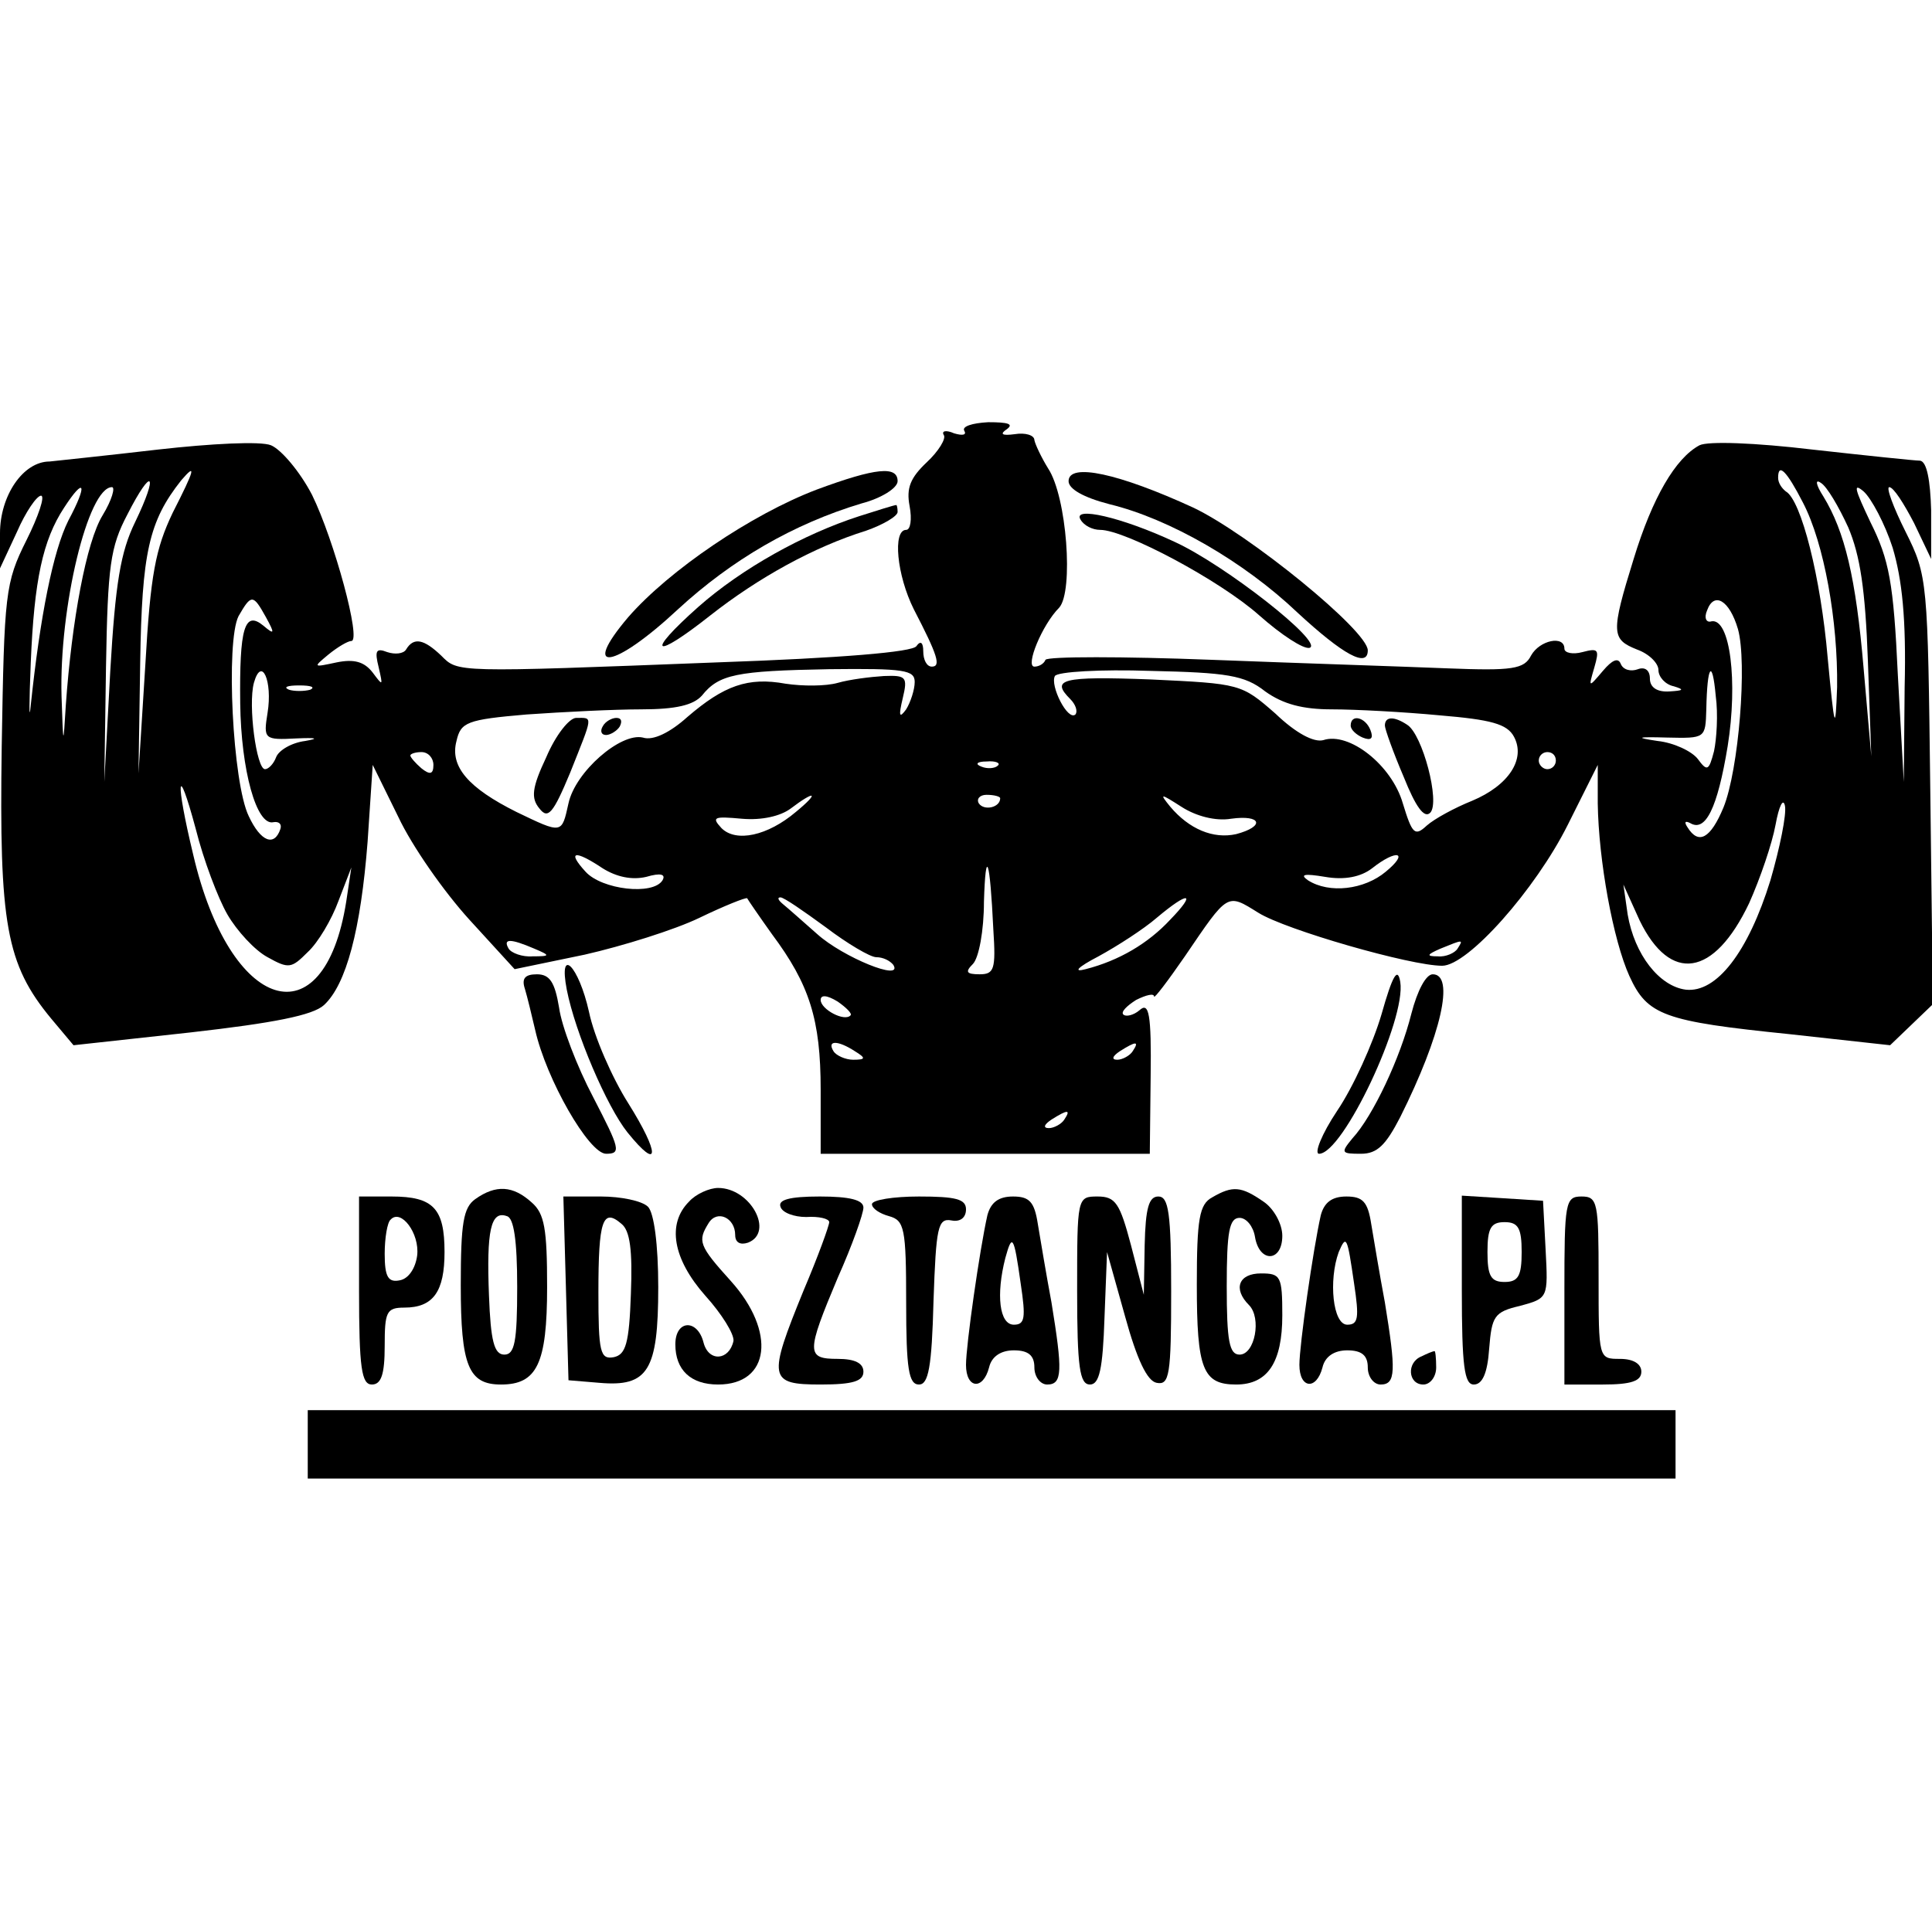 <?xml version="1.0" standalone="no"?>
<!DOCTYPE svg PUBLIC "-//W3C//DTD SVG 20010904//EN"
 "http://www.w3.org/TR/2001/REC-SVG-20010904/DTD/svg10.dtd">
<svg version="1.0" xmlns="http://www.w3.org/2000/svg"
 width="226pt" height="223pt" viewBox="0 0 226 223"
 preserveAspectRatio="xMidYMid meet">

<g transform="translate(0,223) scale(0.1,-0.1)"
fill="#000000" stroke="none">
<path d="M1128 1726 c3 -5 -2 -6 -12 -3 -9 4 -15 3 -12 -2 3 -4 -6 -19 -20
-32 -19 -18 -24 -30 -20 -51 3 -16 1 -28 -4 -28 -16 0 -11 -53 9 -93 28 -54
32 -67 21 -67 -6 0 -10 8 -10 18 0 10 -3 13 -8 6 -4 -7 -89 -14 -232 -19 -310
-12 -304 -12 -324 8 -20 19 -32 22 -41 7 -3 -5 -13 -6 -22 -3 -13 5 -15 2 -10
-18 5 -22 5 -22 -7 -6 -10 13 -22 16 -42 12 -28 -6 -28 -6 -10 9 11 9 23 16
27 16 12 0 -20 118 -46 171 -14 27 -36 53 -48 58 -12 5 -70 2 -132 -5 -60 -7
-118 -13 -127 -14 -31 0 -58 -40 -58 -84 l0 -41 20 43 c10 23 23 42 28 42 5 0
-3 -24 -17 -52 -25 -50 -26 -62 -29 -242 -3 -207 5 -254 58 -318 l26 -31 137
15 c97 11 143 20 156 32 26 24 43 88 51 191 l6 90 30 -61 c16 -34 53 -87 83
-120 l53 -58 82 17 c44 10 105 29 134 43 29 14 54 24 56 23 1 -2 14 -21 29
-42 44 -59 57 -100 57 -182 l0 -75 193 0 192 0 1 90 c1 74 -2 88 -13 78 -7 -6
-16 -8 -19 -5 -3 3 4 10 15 17 12 6 21 8 21 4 0 -3 16 18 36 47 51 75 49 74
86 51 32 -20 178 -62 215 -62 30 0 109 89 147 165 l35 70 0 -45 c1 -67 18
-160 37 -202 21 -46 40 -53 187 -68 l118 -13 25 24 25 24 -3 250 c-3 246 -3
251 -29 303 -14 28 -23 52 -19 52 5 0 17 -19 29 -42 l20 -42 0 57 c-1 35 -5
57 -13 58 -6 0 -63 6 -126 13 -67 8 -122 10 -132 5 -28 -15 -55 -61 -77 -133
-27 -87 -26 -94 4 -106 14 -5 25 -16 25 -24 0 -8 8 -17 18 -19 13 -4 11 -5 -5
-6 -15 -1 -23 5 -23 15 0 10 -6 14 -14 11 -8 -3 -17 -1 -20 6 -3 8 -10 5 -21
-8 -17 -20 -17 -20 -10 4 6 21 5 23 -14 18 -11 -3 -21 -1 -21 4 0 16 -29 10
-39 -8 -8 -16 -22 -18 -98 -15 -48 2 -173 6 -276 10 -104 4 -191 4 -194 0 -2
-5 -8 -8 -13 -8 -11 0 9 49 29 69 17 19 9 130 -13 163 -8 13 -15 28 -16 33 0
6 -11 9 -23 7 -15 -2 -18 0 -9 6 8 6 1 8 -22 8 -19 -1 -31 -5 -28 -10z m-926
-96 c-20 -42 -26 -72 -32 -178 l-8 -127 2 130 c2 128 10 165 48 213 18 21 16
13 -10 -38z m1907 12 c25 -48 41 -139 40 -216 -2 -54 -3 -50 -11 34 -8 94 -31
185 -49 195 -5 4 -9 10 -9 16 0 18 10 8 29 -29z m-1951 -23 c-17 -35 -23 -71
-29 -174 l-7 -130 2 135 c2 118 5 140 25 178 29 57 37 49 9 -9z m2004 -6 c14
-33 20 -73 23 -156 l4 -112 -9 103 c-9 106 -22 160 -47 201 -9 14 -10 21 -3
16 7 -4 21 -28 32 -52z m52 -24 c11 -37 16 -83 14 -163 l-1 -111 -7 126 c-5
107 -10 134 -32 178 -18 38 -21 47 -8 36 9 -8 25 -38 34 -66z m-2134 32 c-18
-36 -33 -112 -44 -216 -2 -22 -2 1 0 50 4 96 14 143 39 181 24 37 28 28 5 -15z
m40 6 c-19 -31 -36 -123 -43 -222 -3 -49 -3 -49 -5 10 -3 104 31 245 59 245 4
0 0 -15 -11 -33z m191 -119 c11 -20 10 -21 -3 -10 -22 18 -28 -3 -27 -91 1
-78 19 -144 39 -139 6 1 10 -2 8 -8 -7 -21 -23 -15 -37 15 -19 39 -27 204 -12
234 15 26 17 26 32 -1z m1722 -14 c11 -39 1 -165 -17 -209 -15 -36 -29 -44
-42 -23 -4 6 -3 8 3 5 18 -11 32 17 44 90 12 75 3 150 -19 146 -6 -2 -9 4 -5
13 8 22 26 12 36 -22z m-1720 -98 c-5 -31 -4 -32 34 -30 23 1 27 0 10 -3 -16
-2 -31 -11 -34 -19 -3 -8 -9 -14 -13 -14 -10 0 -20 75 -13 101 9 32 22 2 16
-35z m757 36 c0 -9 -5 -24 -10 -32 -8 -11 -9 -8 -4 13 6 25 4 27 -22 26 -16
-1 -40 -4 -54 -8 -14 -4 -41 -4 -61 -1 -44 8 -72 -2 -115 -39 -20 -18 -40 -28
-52 -24 -26 6 -79 -40 -87 -77 -8 -36 -7 -36 -61 -10 -56 28 -78 53 -70 83 5
22 12 25 82 31 43 3 103 6 134 6 41 0 61 5 71 16 20 25 40 29 149 31 88 1 100
-1 100 -15z m410 -11 c21 -15 44 -21 78 -21 27 0 84 -3 126 -7 60 -5 79 -10
87 -25 14 -26 -6 -57 -49 -75 -20 -8 -44 -21 -53 -29 -14 -13 -17 -10 -28 26
-13 45 -63 84 -93 74 -11 -3 -32 8 -56 31 -40 35 -41 35 -146 40 -105 4 -117
0 -94 -23 6 -6 9 -14 6 -18 -9 -8 -30 34 -24 45 3 5 53 8 112 6 89 -2 110 -5
134 -24z m525 -70 c-6 -23 -8 -24 -19 -9 -7 9 -28 19 -47 21 -27 4 -24 5 11 4
45 -1 45 -1 46 33 1 52 7 60 11 16 3 -22 1 -51 -2 -65z m-1642 72 c-7 -2 -19
-2 -25 0 -7 3 -2 5 12 5 14 0 19 -2 13 -5z m144 -88 c0 -11 -4 -12 -14 -4 -7
6 -13 13 -13 15 0 2 6 4 13 4 8 0 14 -7 14 -15z m1313 5 c0 -5 -4 -10 -10 -10
-5 0 -10 5 -10 10 0 6 5 10 10 10 6 0 10 -4 10 -10z m-653 -6 c-3 -3 -12 -4
-19 -1 -8 3 -5 6 6 6 11 1 17 -2 13 -5z m-901 -174 c11 -19 32 -42 47 -50 25
-14 28 -13 47 6 12 11 28 38 36 60 l15 39 -6 -40 c-26 -164 -136 -130 -179 55
-21 87 -19 112 3 30 9 -36 26 -81 37 -100z m665 120 c-33 -28 -70 -36 -87 -19
-12 13 -9 14 24 11 23 -2 45 3 57 12 29 22 34 19 6 -4z m239 16 c0 -11 -19
-15 -25 -6 -3 5 1 10 9 10 9 0 16 -2 16 -4z m270 -24 c36 5 40 -9 6 -18 -27
-6 -55 6 -77 32 -13 16 -12 16 13 0 17 -11 40 -17 58 -14z m631 -72 c-26 -84
-63 -132 -99 -128 -31 4 -60 41 -68 88 l-5 35 19 -42 c36 -74 87 -66 128 20
13 29 27 70 31 92 4 22 9 32 11 22 2 -10 -6 -49 -17 -87z m-1366 14 c16 -10
34 -14 51 -10 17 5 23 3 19 -4 -11 -18 -71 -11 -90 10 -22 24 -13 26 20 4z
m457 -72 c3 -46 1 -52 -16 -52 -16 0 -17 3 -8 12 7 7 13 39 13 73 2 65 7 51
11 -33z m459 68 c-25 -21 -66 -26 -91 -10 -10 7 -4 8 20 4 23 -4 42 0 55 10
29 23 44 19 16 -4z m-655 -65 c25 -19 52 -35 59 -35 8 0 16 -4 20 -9 12 -20
-59 9 -89 36 -17 15 -35 31 -40 35 -6 5 -7 8 -3 8 4 0 27 -16 53 -35z m403 9
c-26 -28 -60 -48 -99 -58 -15 -4 -10 2 15 15 22 12 53 32 68 45 38 32 47 30
16 -2z m-744 -34 c19 -8 19 -9 -2 -9 -12 -1 -25 4 -28 9 -7 12 2 12 30 0z
m1080 0 c-3 -5 -14 -10 -23 -9 -14 0 -13 2 3 9 27 11 27 11 20 0z m-710 -78
c-7 -8 -35 7 -35 18 0 6 7 6 20 -2 10 -7 17 -14 15 -16z m5 -42 c13 -8 13 -10
-2 -10 -9 0 -20 5 -23 10 -8 13 5 13 25 0z m325 0 c-3 -5 -12 -10 -18 -10 -7
0 -6 4 3 10 19 12 23 12 15 0z m-80 -80 c-3 -5 -12 -10 -18 -10 -7 0 -6 4 3
10 19 12 23 12 15 0z"/>
<path d="M639 1344 c-17 -36 -18 -48 -8 -60 10 -13 16 -6 36 42 27 68 27 64 7
64 -8 0 -24 -20 -35 -46z"/>
<path d="M705 1380 c-3 -5 -2 -10 4 -10 5 0 13 5 16 10 3 6 2 10 -4 10 -5 0
-13 -4 -16 -10z"/>
<path d="M1580 1381 c0 -5 7 -11 14 -14 10 -4 13 -1 9 9 -6 15 -23 19 -23 5z"/>
<path d="M1620 1381 c0 -4 10 -32 22 -60 14 -35 24 -49 31 -42 12 12 -9 92
-27 103 -15 10 -26 10 -26 -1z"/>
<path d="M955 1657 c-76 -29 -172 -94 -220 -149 -57 -67 -17 -61 58 9 63 58
135 100 215 124 23 6 42 18 42 26 0 18 -25 16 -95 -10z"/>
<path d="M1250 1667 c0 -9 17 -19 48 -27 70 -17 157 -67 220 -127 53 -49 82
-65 82 -44 0 23 -139 136 -204 167 -87 40 -146 53 -146 31z"/>
<path d="M1005 1626 c-65 -21 -137 -61 -188 -106 -63 -56 -53 -63 14 -10 56
44 121 80 182 99 20 7 37 17 37 22 0 5 -1 9 -2 8 -2 0 -21 -6 -43 -13z"/>
<path d="M1264 1622 c4 -7 14 -12 23 -12 29 0 140 -59 186 -100 26 -23 52 -40
59 -38 17 6 -99 97 -158 124 -62 29 -120 42 -110 26z"/>
<path d="M663 1072 c10 -51 47 -137 71 -167 38 -47 38 -25 1 34 -19 30 -40 78
-46 107 -12 54 -36 78 -26 26z"/>
<path d="M1616 1043 c-10 -34 -33 -85 -52 -113 -18 -27 -27 -50 -21 -50 28 0
102 157 95 201 -3 18 -9 8 -22 -38z"/>
<path d="M614 1073 c3 -10 8 -31 12 -48 13 -58 63 -145 83 -145 18 0 16 6 -15
66 -19 36 -37 83 -40 105 -5 30 -11 39 -26 39 -14 0 -18 -5 -14 -17z"/>
<path d="M1651 1044 c-13 -52 -45 -120 -69 -146 -14 -17 -13 -18 10 -18 19 0
29 10 46 43 48 96 64 167 38 167 -8 0 -18 -19 -25 -46z"/>
<path d="M556 827 c-14 -10 -17 -28 -17 -101 0 -94 9 -116 47 -116 42 0 54 24
54 114 0 68 -3 86 -18 99 -22 20 -42 21 -66 4z m49 -103 c0 -64 -3 -79 -15
-79 -12 0 -16 16 -18 69 -3 76 2 100 21 93 8 -2 12 -28 12 -83z"/>
<path d="M806 824 c-26 -26 -19 -67 19 -110 19 -21 34 -45 33 -53 -5 -23 -29
-25 -35 -2 -7 28 -33 27 -33 -2 0 -30 18 -47 50 -47 61 0 68 62 15 121 -38 42
-39 47 -26 68 10 16 31 6 31 -14 0 -9 6 -12 15 -9 31 12 3 64 -35 64 -10 0
-26 -7 -34 -16z"/>
<path d="M1418 829 c-15 -8 -18 -25 -18 -102 0 -99 7 -117 46 -117 37 0 54 26
54 81 0 46 -2 49 -25 49 -26 0 -33 -18 -14 -37 15 -15 7 -58 -11 -58 -12 0
-15 16 -15 80 0 64 3 80 15 80 8 0 16 -10 18 -22 5 -31 32 -30 32 1 0 14 -10
32 -22 40 -26 18 -36 19 -60 5z"/>
<path d="M420 720 c0 -91 3 -110 15 -110 11 0 15 12 15 45 0 40 2 45 23 45 34
0 47 19 47 65 0 51 -13 65 -62 65 l-38 0 0 -110z m68 41 c-2 -15 -10 -27 -20
-29 -14 -3 -18 4 -18 31 0 18 3 37 7 40 12 13 34 -16 31 -42z"/>
<path d="M662 723 l3 -108 36 -3 c57 -5 69 14 69 112 0 50 -5 87 -12 94 -7 7
-32 12 -55 12 l-44 0 3 -107z m76 -7 c-2 -58 -6 -71 -20 -74 -16 -3 -18 6 -18
76 0 84 5 99 27 80 10 -8 13 -31 11 -82z"/>
<path d="M913 818 c2 -7 16 -12 30 -12 15 1 27 -2 27 -6 0 -4 -13 -40 -30 -80
-42 -103 -41 -110 20 -110 38 0 50 4 50 15 0 10 -10 15 -30 15 -37 0 -37 7 0
95 17 38 30 75 30 82 0 9 -16 13 -51 13 -36 0 -49 -4 -46 -12z"/>
<path d="M1020 821 c0 -5 9 -11 20 -14 18 -5 20 -14 20 -101 0 -78 3 -96 15
-96 11 0 15 20 17 98 3 86 5 97 21 94 10 -2 17 3 17 13 0 12 -12 15 -55 15
-30 0 -55 -4 -55 -9z"/>
<path d="M1155 808 c-9 -40 -25 -152 -25 -175 0 -28 20 -30 27 -3 3 13 14 20
29 20 17 0 24 -6 24 -20 0 -11 7 -20 15 -20 18 0 18 16 5 96 -6 32 -13 74 -16
92 -4 26 -10 32 -29 32 -17 0 -26 -7 -30 -22z m39 -80 c6 -40 5 -48 -8 -48
-17 0 -21 35 -10 78 8 29 10 27 18 -30z"/>
<path d="M1260 720 c0 -90 3 -110 15 -110 11 0 15 18 17 78 l3 77 21 -75 c14
-51 26 -76 37 -78 15 -3 17 9 17 107 0 92 -3 111 -15 111 -11 0 -15 -13 -16
-57 l-1 -58 -15 58 c-13 49 -18 57 -39 57 -24 0 -24 -1 -24 -110z"/>
<path d="M1545 808 c-9 -40 -25 -152 -25 -175 0 -28 20 -30 27 -3 3 13 14 20
29 20 17 0 24 -6 24 -20 0 -11 7 -20 15 -20 18 0 18 16 5 96 -6 32 -13 74 -16
92 -4 26 -10 32 -29 32 -17 0 -26 -7 -30 -22z m39 -80 c6 -40 5 -48 -8 -48
-17 0 -22 52 -10 85 9 21 10 18 18 -37z"/>
<path d="M1710 721 c0 -90 3 -111 14 -111 10 0 16 13 18 42 3 38 6 43 36 50
33 9 33 9 30 66 l-3 57 -47 3 -48 3 0 -110z m70 44 c0 -28 -4 -35 -20 -35 -16
0 -20 7 -20 35 0 28 4 35 20 35 16 0 20 -7 20 -35z"/>
<path d="M1830 720 l0 -110 45 0 c33 0 45 4 45 15 0 9 -9 15 -25 15 -25 0 -25
0 -25 95 0 88 -1 95 -20 95 -19 0 -20 -7 -20 -110z"/>
<path d="M1663 643 c-18 -7 -16 -33 2 -33 8 0 15 9 15 20 0 11 -1 20 -2 19 -2
0 -9 -3 -15 -6z"/>
<path d="M360 540 l0 -40 800 0 800 0 0 40 0 40 -800 0 -800 0 0 -40z"/>
</g>
</svg>
